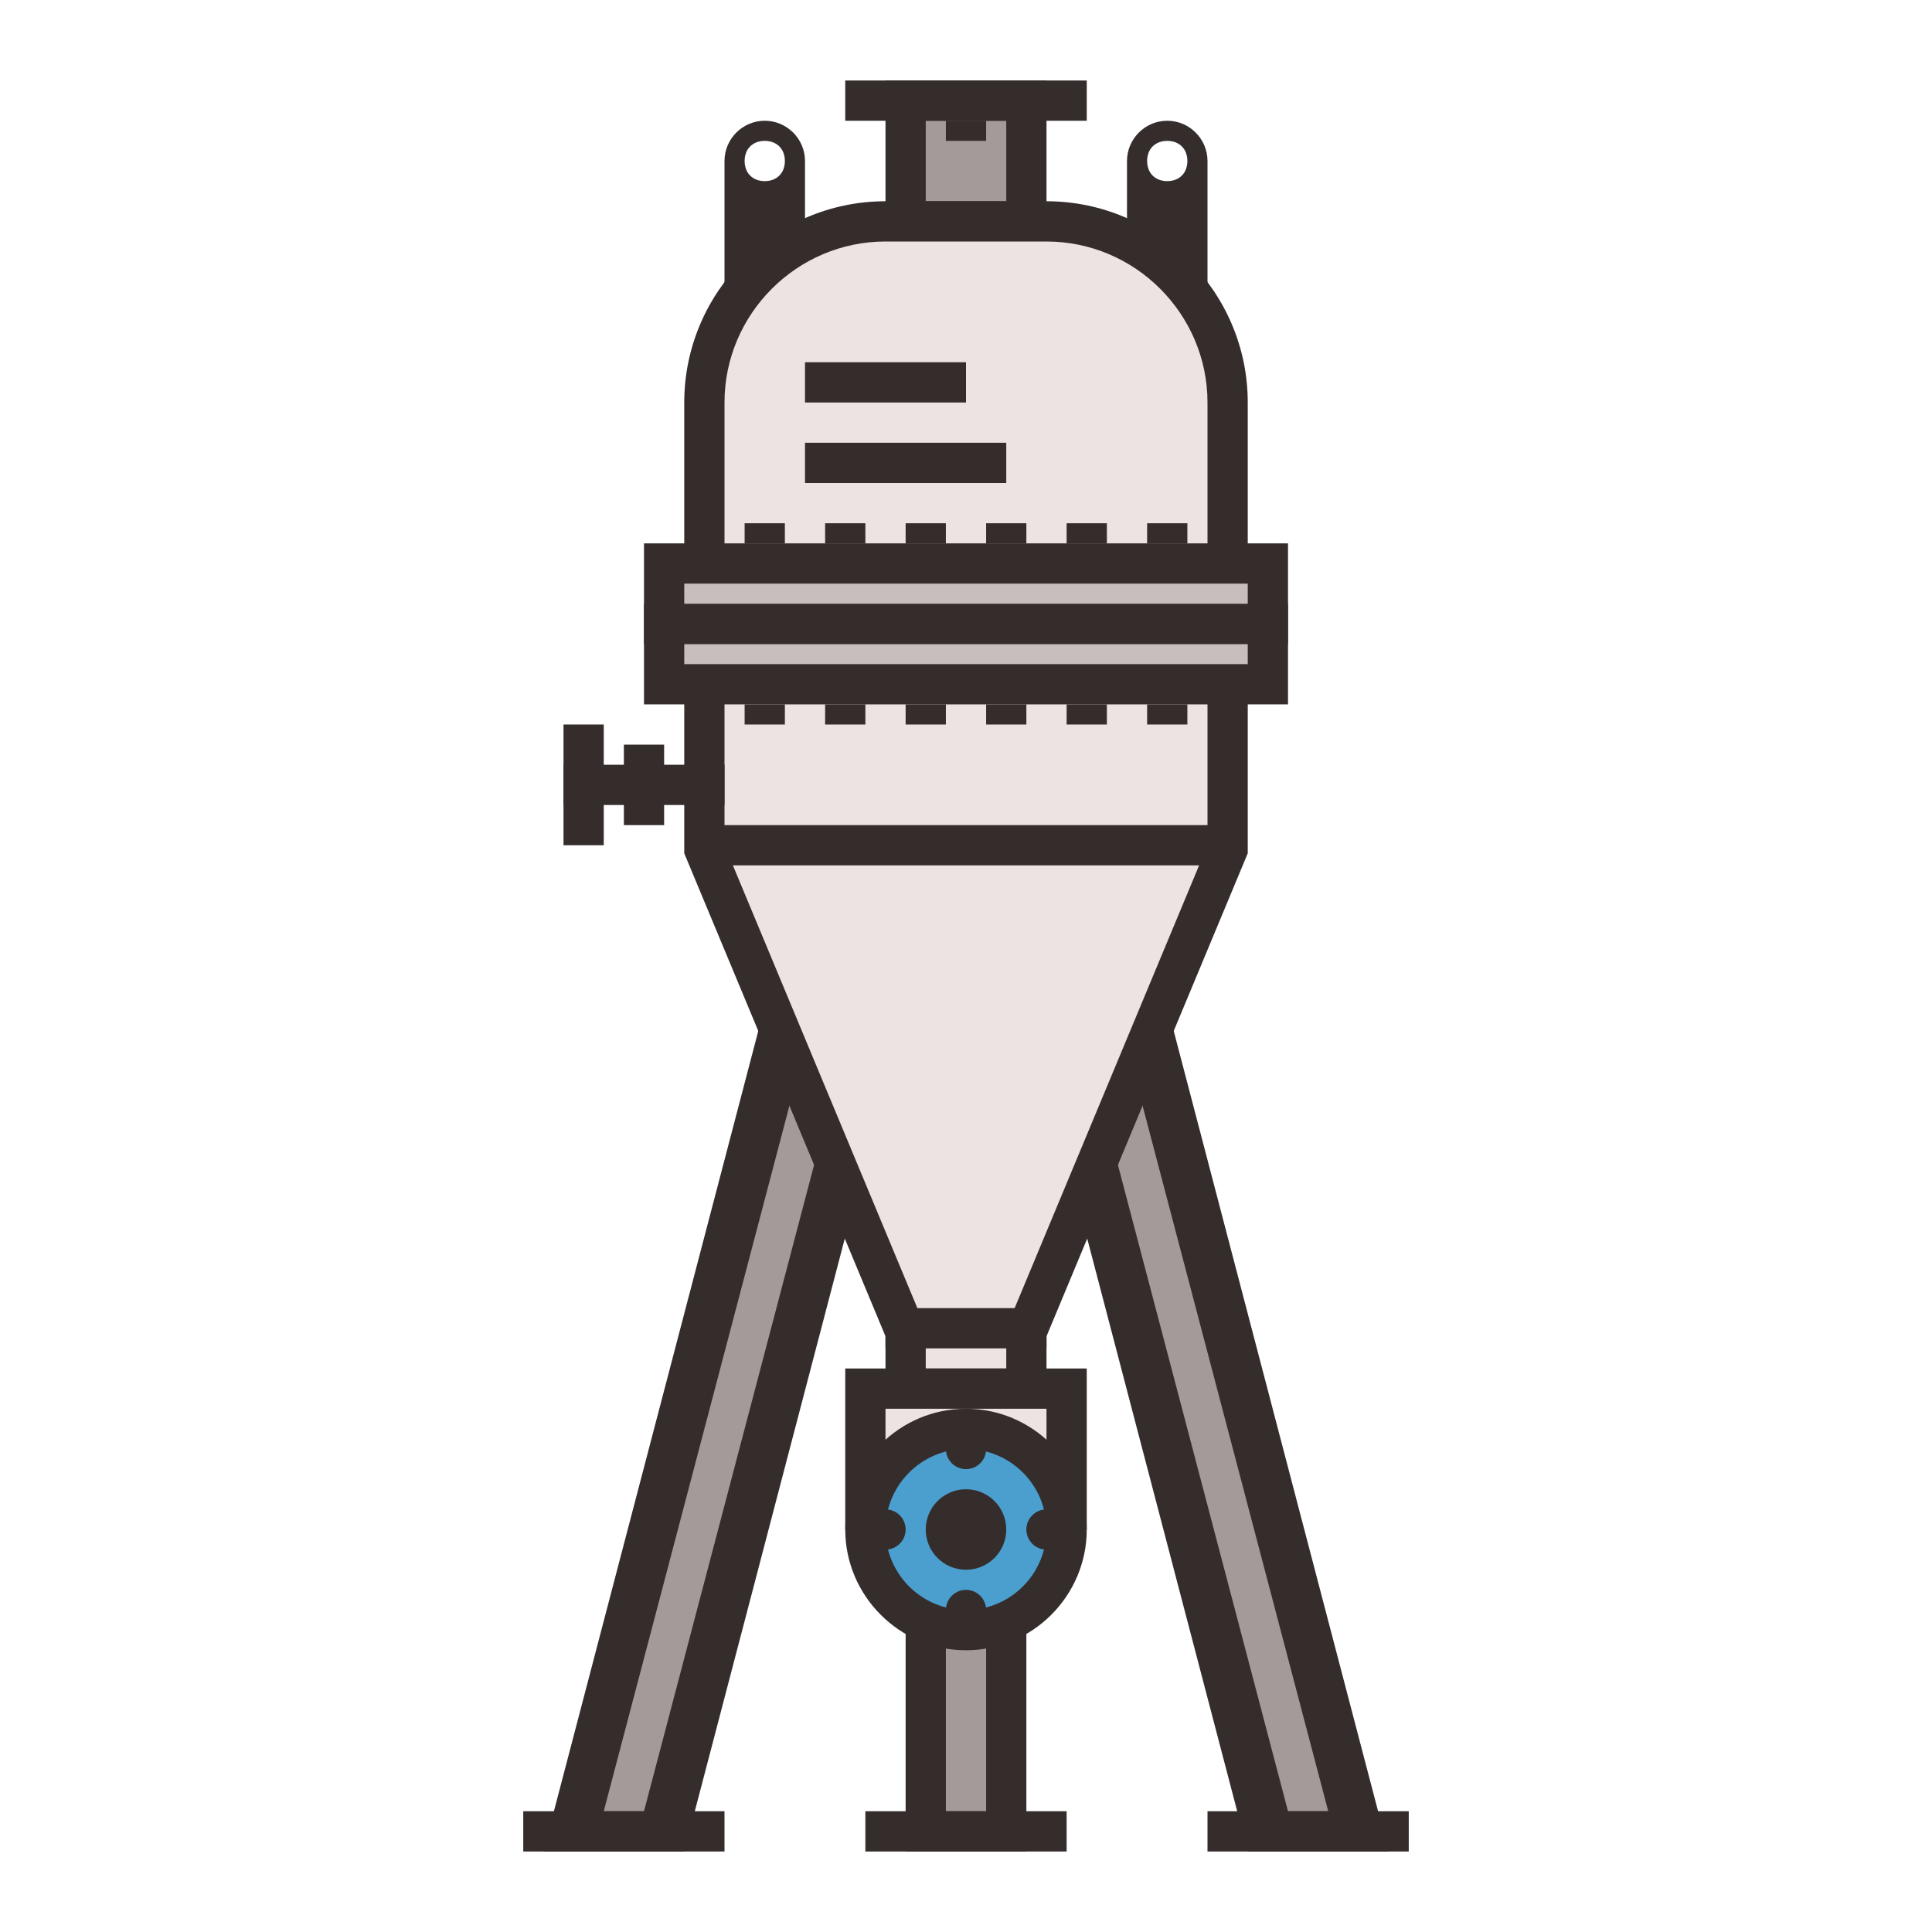 <?xml version="1.0" encoding="utf-8"?>
<!-- Generator: Adobe Illustrator 19.0.0, SVG Export Plug-In . SVG Version: 6.00 Build 0)  -->
<svg version="1.1" id="icons" xmlns="http://www.w3.org/2000/svg" xmlns:xlink="http://www.w3.org/1999/xlink" x="0px" y="0px"
	 viewBox="0 0 96 96" style="enable-background:new 0 0 96 96;" xml:space="preserve">
<style type="text/css">
	.st0{fill:#352C2C;}
	.st1{fill:#A39A99;}
	.st2{fill:#EDE3E2;}
	.st3{fill:#C8BEBE;}
	.st4{fill:#4A9FCE;}
</style>
<g id="XMLID_1332_">
	<g id="XMLID_1297_">
		<polygon id="XMLID_1317_" class="st0" points="27,92 38,50 45,50 34,92 		"/>
		<polygon id="XMLID_1316_" class="st1" points="42,52 40,52 30,90 32,90 		"/>
		<rect id="XMLID_1302_" x="26" y="90" class="st0" width="10" height="2"/>
	</g>
	<g id="XMLID_1318_">
		<polygon id="XMLID_1321_" class="st0" points="69,92 58,50 51,50 62,92 		"/>
		<polygon id="XMLID_1320_" class="st1" points="54,52 56,52 66,90 64,90 		"/>
		<rect id="XMLID_1319_" x="60" y="90" class="st0" width="10" height="2"/>
	</g>
	<g id="XMLID_1293_">
		<rect id="XMLID_1294_" x="45" y="78" class="st0" width="6" height="14"/>
		<rect id="XMLID_1292_" x="47" y="80" class="st1" width="2" height="10"/>
		<rect id="XMLID_1295_" x="43" y="90" class="st0" width="10" height="2"/>
	</g>
	<g id="XMLID_1291_">
		<g id="XMLID_1296_">
			<path id="XMLID_1326_" class="st0" d="M38,6c-1.1,0-2,0.9-2,2v8h4V8C40,6.9,39.1,6,38,6z M38,9c-0.6,0-1-0.4-1-1c0-0.6,0.4-1,1-1
				s1,0.4,1,1C39,8.6,38.6,9,38,9z"/>
			<path id="XMLID_1322_" class="st0" d="M58,6c-1.1,0-2,0.9-2,2v8h4V8C60,6.9,59.1,6,58,6z M58,9c-0.6,0-1-0.4-1-1c0-0.6,0.4-1,1-1
				s1,0.4,1,1C59,8.6,58.6,9,58,9z"/>
		</g>
		<g id="XMLID_1120_">
			<rect id="XMLID_1121_" x="44" y="4" class="st0" width="8" height="8"/>
			<rect id="XMLID_1119_" x="46" y="6" class="st1" width="4" height="4"/>
			<rect id="XMLID_1122_" x="42" y="4" class="st0" width="12" height="2"/>
			<rect id="XMLID_1288_" x="47" y="6" class="st0" width="2" height="1"/>
		</g>
		<g id="XMLID_929_">
			<path id="XMLID_931_" class="st0" d="M44,70v-3.6l-10-24V20c0-5.5,4.5-10,10-10h8c5.5,0,10,4.5,10,10v22.4l-10,24V70H44z"/>
			<path id="XMLID_1105_" class="st2" d="M52,12h-8c-4.4,0-8,3.6-8,8v20v2l10,24v2h4v-2l10-24v-2V20C60,15.6,56.4,12,52,12z"/>
			<g id="XMLID_1154_">
				<rect id="XMLID_1215_" x="40" y="18" class="st0" width="8" height="2"/>
				<rect id="XMLID_1214_" x="40" y="22" class="st0" width="10" height="2"/>
			</g>
			<rect id="XMLID_1290_" x="35" y="41" class="st0" width="26" height="2"/>
			<g id="XMLID_1126_">
				<g id="XMLID_1124_">
					<rect id="XMLID_1125_" x="32" y="30" class="st0" width="32" height="5"/>
					<rect id="XMLID_1123_" x="34" y="32" class="st3" width="28" height="1"/>
				</g>
				<g id="XMLID_1144_">
					<rect id="XMLID_1146_" x="32" y="27" class="st0" width="32" height="5"/>
					<rect id="XMLID_1145_" x="34" y="29" class="st3" width="28" height="1"/>
				</g>
				<g id="XMLID_1148_">
					<rect id="XMLID_1147_" x="57" y="26" class="st0" width="2" height="1"/>
					<rect id="XMLID_1149_" x="53" y="26" class="st0" width="2" height="1"/>
					<rect id="XMLID_1150_" x="49" y="26" class="st0" width="2" height="1"/>
					<rect id="XMLID_1151_" x="45" y="26" class="st0" width="2" height="1"/>
					<rect id="XMLID_1152_" x="41" y="26" class="st0" width="2" height="1"/>
					<rect id="XMLID_1153_" x="37" y="26" class="st0" width="2" height="1"/>
				</g>
				<g id="XMLID_1155_">
					<rect id="XMLID_1213_" x="57" y="35" class="st0" width="2" height="1"/>
					<rect id="XMLID_1212_" x="53" y="35" class="st0" width="2" height="1"/>
					<rect id="XMLID_1211_" x="49" y="35" class="st0" width="2" height="1"/>
					<rect id="XMLID_1204_" x="45" y="35" class="st0" width="2" height="1"/>
					<rect id="XMLID_1158_" x="41" y="35" class="st0" width="2" height="1"/>
					<rect id="XMLID_1157_" x="37" y="35" class="st0" width="2" height="1"/>
				</g>
			</g>
			<g id="XMLID_1330_">
				<rect id="XMLID_1328_" x="28" y="38" class="st0" width="8" height="2"/>
				<rect id="XMLID_1329_" x="28" y="36" class="st0" width="2" height="6"/>
				<rect id="XMLID_1331_" x="31" y="37" class="st0" width="2" height="4"/>
			</g>
			<rect id="XMLID_1089_" x="44" y="65" class="st0" width="8" height="2"/>
		</g>
		<g id="XMLID_1117_">
			<rect id="XMLID_1118_" x="42" y="68" class="st0" width="12" height="8"/>
			<rect id="XMLID_1116_" x="44" y="70" class="st2" width="8" height="4"/>
		</g>
		<g id="XMLID_932_">
			<path id="XMLID_1260_" class="st0" d="M48,82c-3.3,0-6-2.7-6-6s2.7-6,6-6s6,2.7,6,6S51.3,82,48,82z"/>
			<circle id="XMLID_1259_" class="st4" cx="48" cy="76" r="4"/>
			<circle id="XMLID_1070_" class="st0" cx="48" cy="76" r="2"/>
		</g>
		<g id="XMLID_1263_">
			<circle id="XMLID_1160_" class="st0" cx="48" cy="72" r="1"/>
			<circle id="XMLID_1261_" class="st0" cx="48" cy="80" r="1"/>
			<circle id="XMLID_1262_" class="st0" cx="44" cy="76" r="1"/>
			<circle id="XMLID_1289_" class="st0" cx="52" cy="76" r="1"/>
		</g>
	</g>
</g>
</svg>

